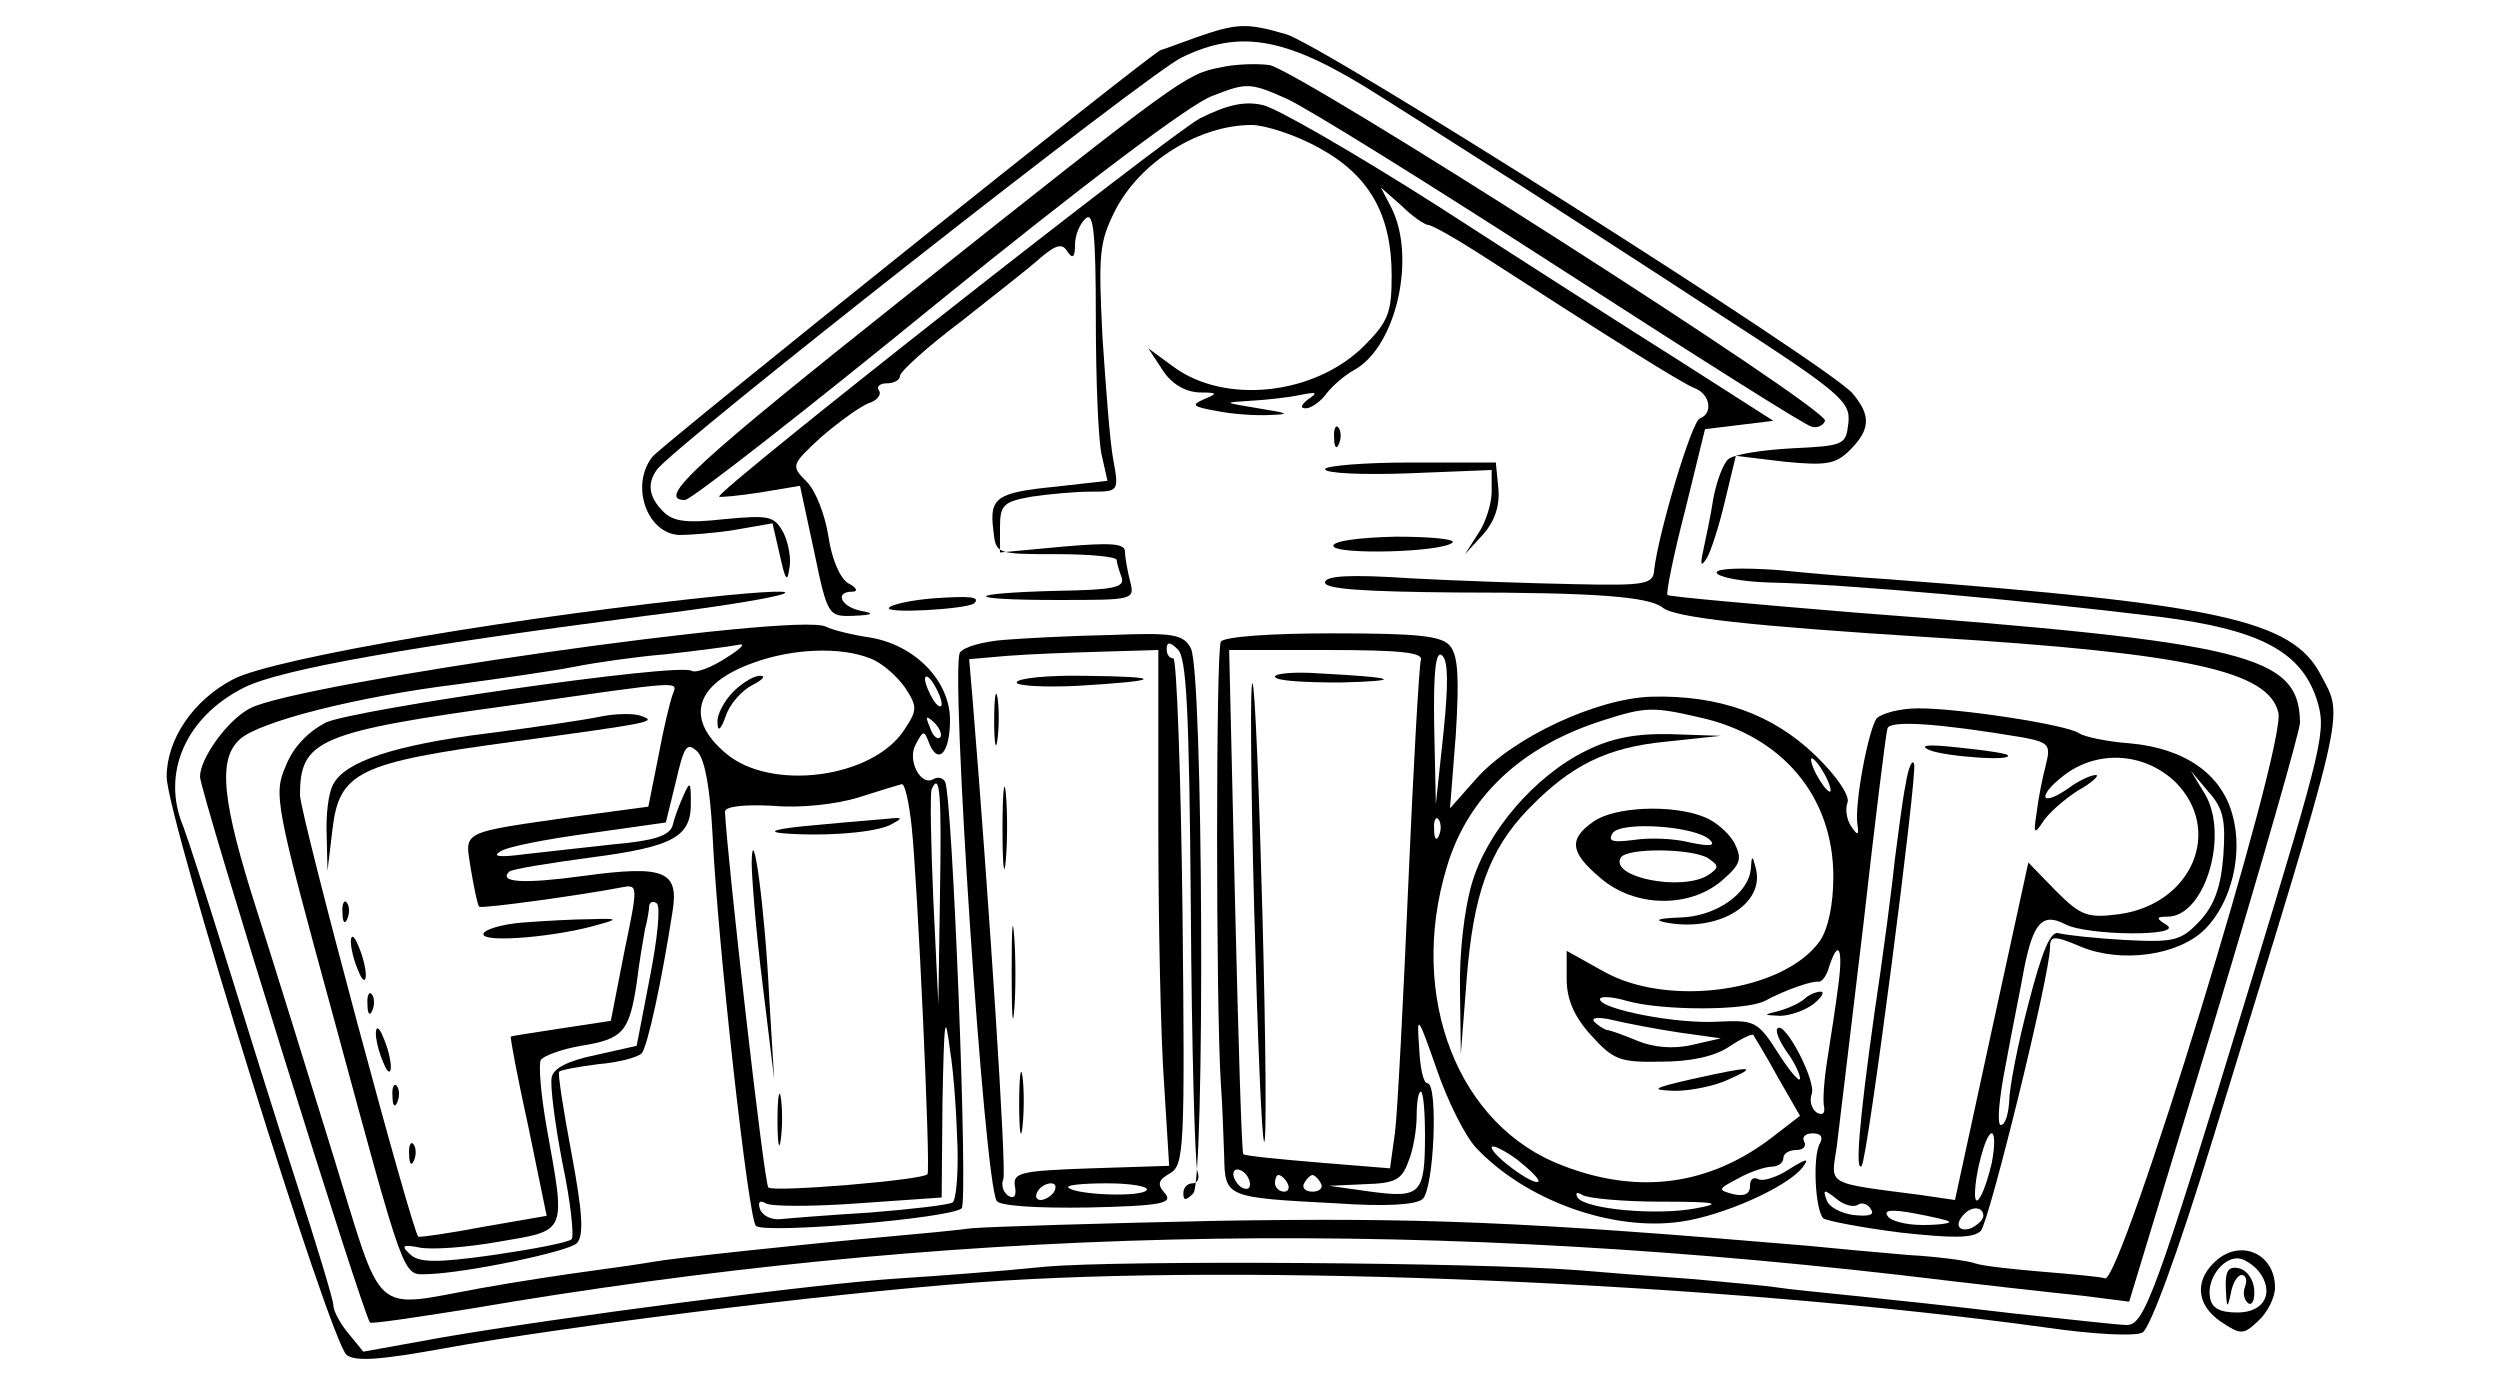 <?xml version="1.0" standalone="no"?>
<!DOCTYPE svg PUBLIC "-//W3C//DTD SVG 20010904//EN"
 "http://www.w3.org/TR/2001/REC-SVG-20010904/DTD/svg10.dtd">
<svg version="1.0" xmlns="http://www.w3.org/2000/svg"
 width="300pt" height="167pt" viewBox="0 0 300 167"
 preserveAspectRatio="xMidYMid meet">
<g transform="translate(0,167) scale(0.1,-0.1)"
fill="#000000" stroke="none">
<path d="M1435 1625 c-22 -8 -41 -15 -42 -15 -7 0 -600 -475 -610 -488 -27
-34 -7 -92 32 -94 11 0 41 2 66 6 l46 8 9 -39 c6 -28 9 -33 11 -16 3 12 -1 32
-7 44 -11 20 -17 21 -71 16 -45 -5 -61 -3 -73 9 -17 17 -20 33 -8 50 16 25
590 476 630 495 72 35 128 24 239 -47 51 -32 127 -81 170 -108 43 -28 149 -96
236 -153 147 -95 158 -105 155 -131 -3 -26 -5 -27 -68 -30 -35 -2 -69 -7 -76
-13 -6 -5 -14 -26 -18 -47 -3 -20 -9 -48 -12 -62 -4 -18 -3 -21 4 -10 5 8 15
39 22 69 l13 54 58 -7 c51 -5 62 -3 79 14 25 25 25 42 3 68 -28 33 -638 420
-680 431 -48 14 -59 13 -108 -4z"/>
<path d="M1464 1589 c-41 -8 -48 -13 -374 -272 -254 -202 -304 -247 -268 -247
7 0 143 106 301 235 175 142 306 241 332 250 41 16 45 16 88 -3 25 -11 174
-104 332 -206 158 -102 292 -187 299 -188 6 -2 14 1 16 7 7 13 -633 422 -667
427 -16 2 -42 1 -59 -3z"/>
<path d="M1440 1528 c-36 -19 -583 -449 -577 -454 1 -1 23 1 49 5 l48 8 17
-79 c16 -77 17 -78 47 -77 24 1 26 3 9 6 -24 5 -32 23 -10 23 7 0 5 5 -5 10
-10 6 -20 29 -24 57 -4 25 -15 54 -26 65 -19 19 -19 20 18 54 21 18 46 36 56
40 10 3 16 10 13 15 -4 5 1 9 9 9 9 0 16 4 16 9 0 5 33 35 73 65 39 31 83 65
96 77 19 16 26 17 32 7 6 -9 9 -7 9 8 0 12 6 26 13 32 9 8 12 -17 12 -121 0
-73 3 -146 7 -163 l7 -31 -62 -7 c-71 -7 -80 -13 -75 -52 3 -29 3 -29 76 -29
39 0 72 -3 72 -7 0 -3 3 -13 6 -21 4 -12 -10 -15 -78 -16 -113 -3 -113 -11 1
-11 92 0 93 0 87 23 -3 12 -6 28 -6 35 0 10 -17 11 -75 6 l-75 -7 0 30 c0 27
4 31 38 37 20 3 52 6 71 6 33 0 34 0 27 38 -4 20 -9 87 -13 147 -5 100 -4 114
15 152 30 59 101 103 164 103 16 0 53 -12 80 -27 61 -33 88 -80 88 -154 0 -44
-4 -55 -33 -84 -59 -59 -167 -71 -229 -25 l-30 22 17 -26 c11 -17 27 -26 44
-27 22 0 23 -1 6 -8 -16 -7 -14 -9 14 -14 19 -4 48 -6 65 -5 25 1 23 2 -14 8
-42 7 -43 7 -10 9 19 1 46 4 60 7 20 4 22 3 10 -5 -9 -7 -10 -11 -3 -11 6 0
18 8 25 18 7 9 22 22 33 28 51 28 75 137 44 196 l-12 23 25 -22 c13 -13 28
-23 32 -23 4 0 31 -15 59 -33 161 -104 247 -158 261 -163 18 -7 22 -30 6 -36
-10 -3 -50 -138 -55 -182 -1 -17 -10 -19 -96 -17 -52 1 -140 4 -196 7 -74 5
-103 3 -103 -5 0 -8 47 -11 158 -12 168 0 230 -5 247 -18 14 -12 102 -22 325
-36 305 -19 402 -40 414 -90 10 -39 -189 -686 -208 -679 -6 2 -40 5 -76 8 -36
3 -72 7 -80 10 -8 3 -44 8 -80 10 -36 3 -90 8 -120 11 -341 29 -463 34 -710
30 -140 -3 -273 -7 -295 -9 -22 -3 -67 -7 -100 -10 -100 -9 -259 -26 -280 -30
-11 -2 -45 -7 -75 -11 -30 -4 -90 -13 -134 -21 -132 -24 -115 -38 -176 159
-29 94 -70 226 -91 292 -43 134 -48 184 -21 208 23 21 140 51 262 66 52 7 115
16 140 21 25 5 74 12 110 15 36 4 74 9 85 11 11 3 5 -4 -13 -15 -18 -12 -37
-19 -42 -16 -16 10 -403 -46 -439 -62 -21 -11 -39 -29 -48 -52 -15 -34 -13
-45 57 -301 86 -317 83 -310 112 -309 46 1 170 27 180 37 9 9 7 37 -6 107 -10
53 -17 98 -15 99 2 2 23 6 47 9 24 2 47 8 52 13 7 8 24 86 37 170 8 49 -10 56
-106 43 -73 -10 -103 -8 -90 5 3 3 46 10 98 17 100 13 121 25 120 67 0 24 -1
25 -9 7 -5 -11 -11 -27 -13 -36 -4 -12 -23 -18 -69 -22 -34 -4 -83 -9 -108
-12 -30 -4 -40 -3 -30 3 8 6 56 15 107 22 l92 13 12 49 c10 43 13 48 26 36 9
-10 15 -44 18 -99 6 -129 43 -461 52 -470 10 -10 234 9 247 21 8 8 -11 497
-20 512 -3 5 -9 6 -14 3 -15 -9 -32 23 -21 42 9 17 10 17 16 1 11 -27 25 -11
25 28 0 47 -42 90 -96 99 -21 3 -45 9 -53 13 -33 18 -635 -68 -691 -98 -27
-14 -60 -60 -60 -82 0 -18 196 -647 204 -655 1 -2 54 6 117 16 573 98 1106
111 1719 41 91 -11 190 -22 220 -25 l55 -7 103 339 c56 186 102 346 102 356
-1 81 -62 96 -535 132 -121 10 -222 19 -224 21 -2 2 7 47 21 101 l24 98 41 5
41 5 -111 71 c-62 39 -193 123 -292 187 -99 63 -194 118 -210 121 -22 5 -43 0
-75 -16z m-396 -648 c14 -5 32 -21 42 -35 15 -23 15 -27 -1 -51 -38 -58 -160
-74 -214 -28 -50 42 -37 84 34 109 47 17 104 19 139 5z m86 -55 c0 -5 -5 -3
-10 5 -5 8 -10 20 -10 25 0 6 5 3 10 -5 5 -8 10 -19 10 -25z m-323 11 c-3 -8
-11 -41 -17 -74 l-12 -60 -82 -11 c-147 -21 -138 -17 -131 -64 4 -23 8 -43 10
-45 2 -3 130 15 170 23 21 4 21 4 4 -78 l-16 -82 -59 -9 c-32 -5 -60 -9 -61
-10 -1 -1 8 -49 21 -108 l22 -107 -75 -13 c-42 -8 -77 -13 -79 -12 -7 4 -142
507 -142 530 0 66 22 76 256 108 209 30 197 29 191 12z m321 -51 c-3 -3 -9 2
-12 12 -6 14 -5 15 5 6 7 -7 10 -15 7 -18z m-34 -107 c7 -65 23 -412 19 -417
-4 -7 -185 -22 -191 -16 -5 4 -50 401 -52 451 0 6 21 9 58 7 33 -3 76 2 102
10 25 8 48 15 52 16 4 1 9 -23 12 -51z m34 -80 l-2 -133 -6 125 c-3 69 -4 128
-2 133 10 22 12 -6 10 -125z m-348 -100 l-16 -83 -49 -11 c-34 -7 -51 -16 -53
-27 -2 -10 4 -56 13 -103 10 -47 14 -88 11 -91 -4 -4 -46 -12 -94 -19 -70 -10
-90 -9 -100 1 -11 10 -9 12 11 8 14 -3 57 0 96 7 82 14 80 9 57 137 -7 40 -10
76 -7 81 3 5 25 13 48 17 51 8 58 17 67 75 3 25 8 54 10 65 3 11 5 24 5 28 1
5 5 6 9 3 5 -3 1 -42 -8 -88z m369 -205 c1 -34 -2 -64 -6 -66 -5 -3 -49 -8
-98 -12 -50 -3 -99 -7 -109 -8 -10 -1 -21 4 -24 12 -3 9 0 11 7 7 6 -4 56 -4
111 0 l100 7 1 116 c2 98 3 108 9 61 5 -30 8 -83 9 -117z"/>
<path d="M880 840 c-11 -11 -20 -28 -19 -37 0 -12 4 -9 10 8 5 15 20 31 32 37
12 6 16 11 10 11 -7 1 -22 -8 -33 -19z"/>
<path d="M720 810 c-19 -4 -80 -13 -135 -20 -112 -14 -171 -34 -185 -61 -6
-10 -9 -37 -8 -61 l1 -43 6 50 c8 69 32 80 217 105 169 23 173 24 153 31 -7 3
-30 3 -49 -1z"/>
<path d="M411 574 c0 -11 3 -14 6 -6 3 7 2 16 -1 19 -3 4 -6 -2 -5 -13z"/>
<path d="M628 563 c-27 -2 -48 -9 -48 -14 0 -11 91 -3 140 12 22 6 21 7 -10 6
-19 0 -56 -2 -82 -4z"/>
<path d="M421 540 c0 -8 4 -24 9 -35 5 -13 9 -14 9 -5 0 8 -4 24 -9 35 -5 13
-9 14 -9 5z"/>
<path d="M441 464 c0 -11 3 -14 6 -6 3 7 2 16 -1 19 -3 4 -6 -2 -5 -13z"/>
<path d="M451 430 c0 -8 4 -24 9 -35 5 -13 9 -14 9 -5 0 8 -4 24 -9 35 -5 13
-9 14 -9 5z"/>
<path d="M471 354 c0 -11 3 -14 6 -6 3 7 2 16 -1 19 -3 4 -6 -2 -5 -13z"/>
<path d="M491 284 c0 -11 3 -14 6 -6 3 7 2 16 -1 19 -3 4 -6 -2 -5 -13z"/>
<path d="M980 680 c-47 -4 -62 -8 -40 -10 51 -4 113 1 130 11 13 7 13 8 0 7
-8 -1 -49 -4 -90 -8z"/>
<path d="M902 635 c0 -16 5 -82 13 -145 l14 -115 -6 99 c-5 105 -20 216 -21
161z"/>
<path d="M933 325 c0 -27 2 -38 4 -22 2 15 2 37 0 50 -2 12 -4 0 -4 -28z"/>
<path d="M1601 1144 c0 -11 3 -14 6 -6 3 7 2 16 -1 19 -3 4 -6 -2 -5 -13z"/>
<path d="M1590 1107 c0 -5 45 -7 100 -5 l100 4 0 -26 c0 -14 -7 -37 -16 -50
l-16 -25 22 24 c14 16 20 35 18 55 l-3 31 -102 0 c-57 0 -103 -4 -103 -8z"/>
<path d="M1600 1015 c0 -11 131 -8 143 4 4 4 -26 7 -68 7 -43 -1 -75 -5 -75
-11z"/>
<path d="M2060 983 c0 -5 28 -11 63 -12 93 -2 303 -21 467 -41 120 -15 171
-41 190 -99 12 -38 9 -50 -80 -343 -114 -375 -127 -408 -148 -408 -9 0 -71 7
-137 14 -66 8 -151 17 -190 21 -38 4 -80 8 -92 10 -12 2 -57 6 -100 10 -43 3
-107 8 -143 11 -119 9 -544 12 -635 4 -49 -5 -128 -11 -175 -14 -98 -6 -411
-47 -550 -71 l-94 -17 -18 22 c-10 12 -18 27 -18 34 0 6 -20 72 -44 146 -24
74 -62 196 -85 270 -23 74 -46 145 -51 158 -27 64 3 132 73 167 44 22 198 49
482 86 162 20 228 37 100 25 -241 -24 -545 -75 -595 -101 -48 -25 -80 -72 -80
-117 0 -48 196 -678 216 -694 11 -8 40 -6 117 8 143 26 453 65 638 79 322 24
893 0 1284 -54 55 -8 107 -11 116 -6 9 5 42 94 84 231 163 530 158 505 130
558 -34 66 -123 85 -520 115 -33 2 -93 7 -132 11 -43 3 -73 2 -73 -3z"/>
<path d="M1120 952 c-25 -2 -49 -7 -53 -11 -8 -8 94 -2 102 5 8 8 -5 9 -49 6z"/>
<path d="M1203 902 c-23 -2 -46 -8 -51 -15 -12 -16 29 -634 44 -658 3 -6 47
-9 110 -8 88 2 102 5 92 17 -10 11 -8 16 6 24 17 10 18 29 15 314 -2 167 -7
304 -11 304 -5 0 -8 5 -8 11 0 9 4 9 13 0 11 -9 14 -73 16 -312 1 -165 5 -307
8 -315 3 -8 0 -14 -6 -14 -6 0 -11 -5 -11 -12 0 -9 3 -9 12 0 14 14 12 627 -3
654 -9 17 -21 19 -97 16 -48 -1 -106 -4 -129 -6z m187 -224 c0 -117 3 -257 7
-310 l6 -97 -94 -3 c-85 -3 -94 -5 -91 -22 2 -11 -1 -15 -8 -11 -6 4 -9 13 -6
20 4 11 -17 333 -37 577 l-4 47 46 4 c25 2 76 4 114 5 l67 2 0 -212z m-125
-438 c-3 -5 -11 -10 -16 -10 -6 0 -7 5 -4 10 3 6 11 10 16 10 6 0 7 -4 4 -10z
m111 2 c-5 -9 -86 -6 -94 3 -3 3 18 5 47 5 29 0 50 -4 47 -8z"/>
<path d="M1220 851 c0 -4 33 -6 73 -4 102 6 106 11 10 12 -46 1 -83 -3 -83 -8z"/>
<path d="M1193 805 c0 -27 2 -38 4 -22 2 15 2 37 0 50 -2 12 -4 0 -4 -28z"/>
<path d="M1203 675 c0 -44 2 -61 4 -37 2 23 2 59 0 80 -2 20 -4 1 -4 -43z"/>
<path d="M1214 505 c0 -49 1 -71 3 -48 2 23 2 64 0 90 -2 26 -3 8 -3 -42z"/>
<path d="M1223 345 c0 -33 2 -45 4 -27 2 18 2 45 0 60 -2 15 -4 0 -4 -33z"/>
<path d="M1465 900 c-6 -10 -6 -436 0 -530 2 -25 3 -64 4 -87 1 -50 1 -50 135
-57 58 -4 94 -2 103 5 14 12 19 139 6 139 -5 0 -9 19 -10 43 -3 40 -2 40 21
-26 13 -38 34 -80 47 -94 59 -63 163 -101 246 -89 50 7 127 41 146 65 9 12 5
11 -16 -2 -15 -10 -32 -15 -37 -12 -6 3 -10 0 -10 -8 0 -10 -7 -13 -20 -10
-19 5 -19 6 6 19 14 8 33 14 40 14 8 0 14 5 14 10 0 6 7 10 16 10 8 0 12 5 9
10 -3 5 1 10 10 10 10 0 13 -4 9 -12 -9 -14 -6 -80 4 -90 4 -3 45 -11 92 -17
64 -7 88 -7 97 2 10 11 83 307 83 340 0 14 4 15 37 1 48 -20 117 -11 149 21
32 32 46 91 33 137 -13 49 -57 80 -123 86 -28 2 -55 8 -61 12 -13 10 -142 30
-193 30 -22 0 -44 -6 -50 -12 -10 -14 -27 -103 -23 -128 2 -13 0 -13 -8 -1 -5
8 -7 20 -4 28 3 8 -13 32 -39 57 -51 49 -115 72 -196 70 -66 -2 -167 -49 -211
-99 l-31 -35 7 89 c4 66 3 94 -7 106 -10 12 -38 15 -141 15 -75 0 -130 -4
-134 -10z m240 -22 c-2 -7 -9 -128 -15 -268 -6 -140 -13 -275 -16 -299 l-6
-43 -86 7 c-48 4 -88 8 -90 10 -2 1 -6 138 -10 304 l-7 301 117 0 c89 0 116
-3 113 -12z m27 -89 l-9 -84 -2 95 c-1 66 2 91 10 83 7 -7 7 -36 1 -94z m308
20 c99 -22 160 -95 160 -191 0 -33 -6 -62 -16 -77 -43 -61 -183 -81 -261 -36
l-43 24 0 -34 c0 -24 9 -45 29 -67 27 -30 35 -33 84 -32 35 0 64 6 82 18 15
10 28 16 29 14 1 -2 15 -24 29 -50 l27 -47 -35 -27 c-74 -56 -158 -68 -249
-33 -126 47 -187 202 -140 358 25 85 90 146 189 177 50 16 59 16 115 3z m388
-24 c31 -6 33 -9 27 -33 -4 -15 -9 -40 -11 -57 -4 -25 -3 -27 7 -12 6 10 25
27 42 38 18 10 27 19 22 19 -6 0 -21 -7 -33 -16 -33 -23 -38 -10 -6 15 41 32
98 28 135 -8 57 -58 19 -146 -68 -158 -38 -5 -46 -2 -76 28 l-33 34 -44 -202
-44 -203 -41 6 c-115 15 -108 11 -101 57 3 23 17 143 32 267 14 124 27 230 29
236 3 10 62 6 163 -11z m-238 -45 c6 -11 8 -20 6 -20 -3 0 -10 9 -16 20 -6 11
-8 20 -6 20 3 0 10 -9 16 -20z m478 -97 c-3 -38 -11 -60 -29 -79 -22 -23 -30
-25 -89 -22 -36 2 -71 6 -79 8 -10 4 -20 -19 -37 -85 -13 -49 -23 -102 -23
-117 -1 -16 -5 -28 -10 -28 -5 0 -2 33 6 73 7 39 18 92 22 115 11 55 22 67 49
53 26 -14 144 -15 122 -1 -13 8 -13 10 1 10 45 0 74 98 45 147 l-17 28 21 -25
c18 -20 21 -34 18 -77z m-941 25 c-3 -8 -6 -5 -6 6 -1 11 2 17 5 13 3 -3 4
-12 1 -19z m479 -180 c-3 -24 -9 -63 -13 -88 -4 -25 -6 -51 -4 -59 1 -7 -2
-10 -9 -6 -6 4 -9 14 -6 22 6 15 -32 88 -41 79 -3 -3 2 -15 11 -28 9 -12 16
-27 16 -32 0 -6 -12 8 -26 30 -25 39 -28 40 -73 38 -49 -3 -141 15 -141 27 0
4 15 3 32 -2 42 -12 143 -12 166 0 24 13 56 24 64 23 4 -1 10 7 13 18 11 34
17 22 11 -22z m-191 -57 l50 -7 -35 -8 c-22 -5 -46 -3 -65 5 -17 7 -33 13 -37
13 -3 1 -10 5 -15 10 -4 5 5 6 22 2 17 -4 53 -11 80 -15z m-305 -123 c0 -71
-5 -76 -65 -68 l-50 7 43 2 c36 1 44 5 52 27 6 14 10 39 10 55 0 16 2 29 5 29
3 0 5 -24 5 -52z m680 -34 c-8 -35 -20 -57 -20 -37 0 25 13 73 20 73 4 0 4
-16 0 -36z m-544 -22 c-6 -5 -55 31 -56 41 0 4 13 -2 30 -14 16 -13 28 -24 26
-27z m-346 -3 c0 -6 -4 -7 -10 -4 -5 3 -10 11 -10 16 0 6 5 7 10 4 6 -3 10
-11 10 -16z m45 1 c3 -5 1 -10 -4 -10 -6 0 -11 5 -11 10 0 6 2 10 4 10 3 0 8
-4 11 -10z m40 0 c3 -5 -1 -10 -10 -10 -9 0 -13 5 -10 10 3 6 8 10 10 10 2 0
7 -4 10 -10z m408 -22 c67 0 75 -2 42 -8 -47 -9 -133 -1 -142 13 -3 6 -1 7 6
3 6 -4 49 -8 94 -8z m236 -4 c5 4 13 1 16 -5 5 -7 -2 -9 -21 -7 -15 2 -30 10
-32 18 -5 13 -3 13 11 2 9 -8 21 -11 26 -8z m110 -20 c2 -2 -12 -4 -32 -4 -20
0 -39 5 -42 11 -5 7 5 8 32 3 21 -4 40 -8 42 -10z m41 7 c0 -5 -7 -11 -15 -15
-15 -5 -20 5 -8 17 9 10 23 9 23 -2z"/>
<path d="M1530 858 c0 -5 35 -7 78 -7 78 2 69 6 -26 11 -28 2 -52 0 -52 -4z"/>
<path d="M1505 580 c4 -151 9 -277 12 -280 3 -3 2 119 -2 270 -4 151 -9 277
-12 280 -3 3 -2 -119 2 -270z"/>
<path d="M1903 769 c-61 -30 -119 -97 -137 -160 -9 -31 -15 -84 -14 -128 l1
-76 7 90 c8 102 27 155 73 203 52 54 95 75 166 82 l66 7 -60 2 c-43 1 -72 -5
-102 -20z"/>
<path d="M1912 684 c-30 -21 -28 -37 9 -68 41 -35 106 -36 145 -3 23 20 25 26
15 46 -7 12 -23 26 -37 31 -38 15 -107 12 -132 -6z m140 -22 c7 -7 0 -8 -24
-3 -19 5 -49 6 -68 3 -24 -3 -31 -2 -25 8 9 15 100 9 117 -8z m-2 -22 c13 -9
13 -11 0 -20 -31 -20 -119 -3 -105 21 8 12 86 11 105 -1z"/>
<path d="M2101 628 c-2 -30 -42 -58 -85 -59 -26 -1 -32 -3 -17 -6 63 -12 119
22 108 65 -4 16 -5 16 -6 0z"/>
<path d="M2030 375 c-48 -11 -50 -13 -20 -14 19 0 49 6 65 14 36 16 27 16 -45
0z"/>
<path d="M2315 770 c19 -8 103 -14 94 -6 -2 2 -29 6 -59 9 -36 4 -48 3 -35 -3z"/>
<path d="M2287 730 c-4 -19 -9 -60 -13 -90 -3 -30 -14 -115 -25 -188 -18 -128
-23 -190 -15 -181 7 7 67 470 63 482 -2 7 -7 -4 -10 -23z"/>
<path d="M2165 471 c-6 -5 -19 -11 -30 -14 -20 -5 -19 -5 1 -6 11 0 29 6 40
14 10 8 14 15 9 15 -6 0 -15 -4 -20 -9z"/>
<path d="M2656 154 c-23 -23 -19 -51 9 -70 24 -16 27 -16 45 1 11 10 20 28 20
40 0 42 -44 60 -74 29z m54 -9 c20 -25 8 -50 -25 -50 -21 0 -31 5 -33 18 -4
21 14 47 33 47 7 0 18 -7 25 -15z"/>
<path d="M2671 123 c1 -23 2 -24 6 -5 2 12 8 22 13 22 5 0 7 -6 4 -14 -3 -8
-1 -16 4 -20 5 -3 8 5 7 17 -1 12 -9 23 -18 25 -13 3 -17 -3 -16 -25z"/>
</g>
</svg>
